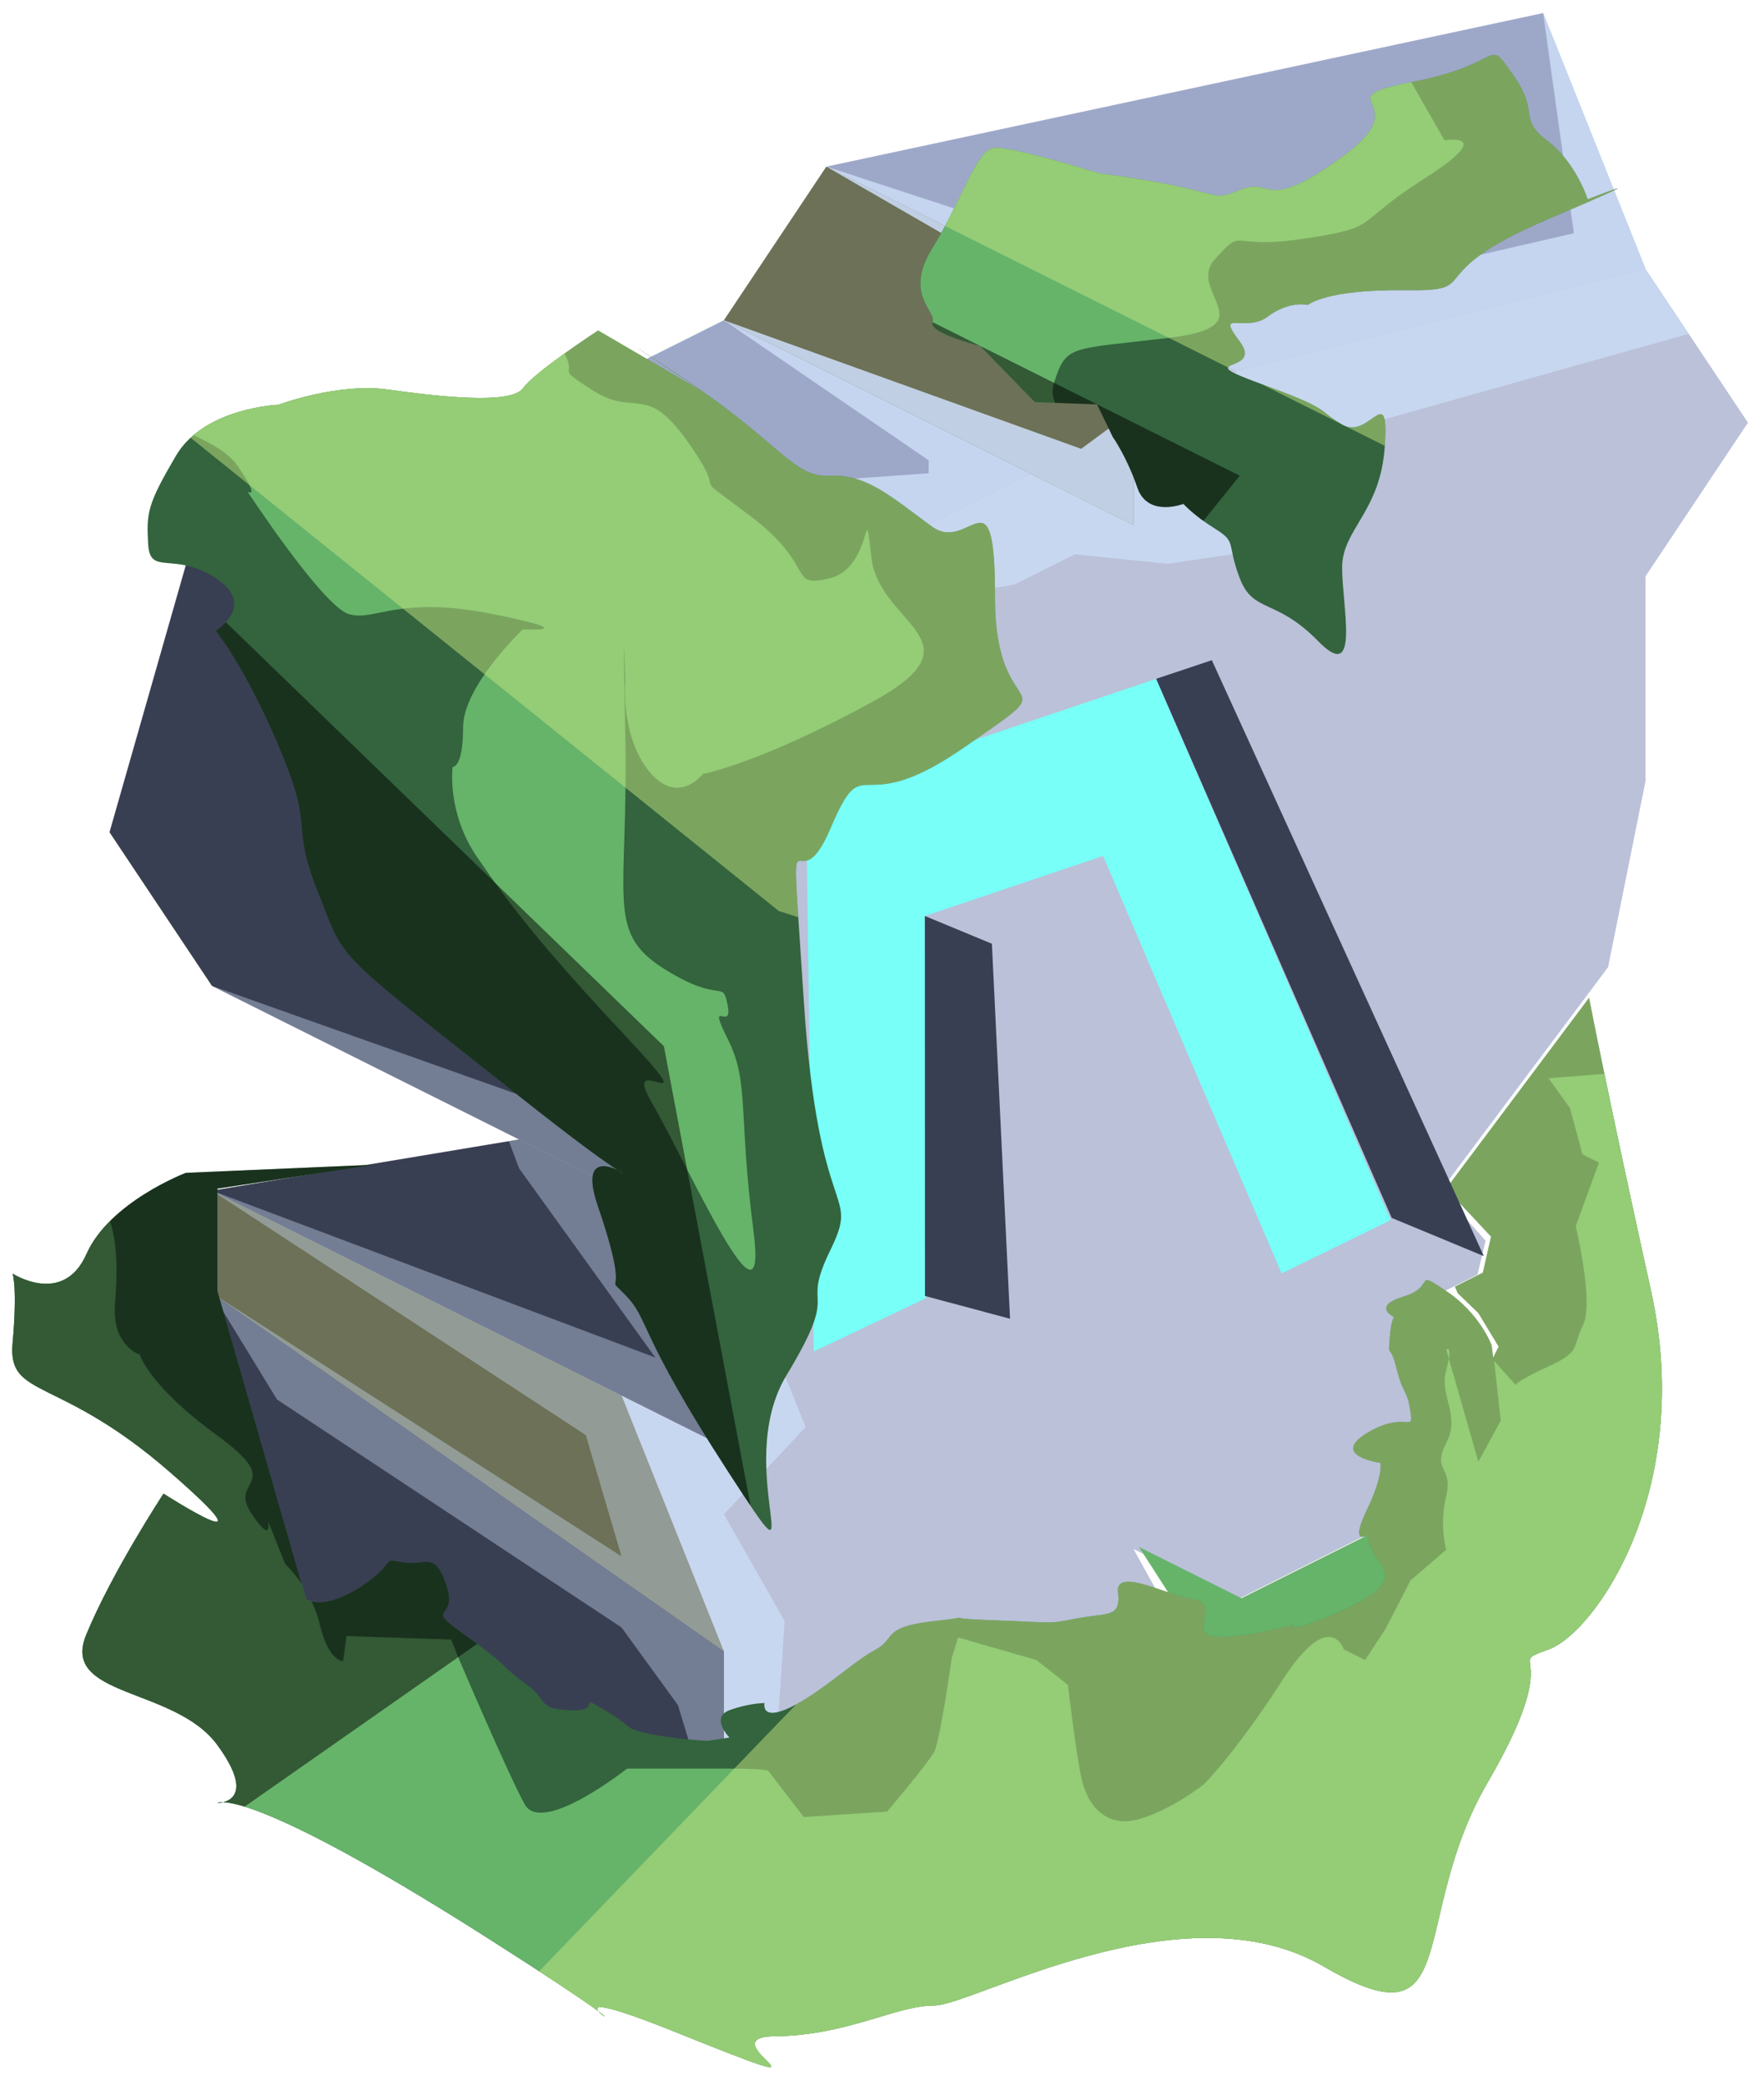 <?xml version="1.0" encoding="UTF-8" standalone="no"?><!DOCTYPE svg PUBLIC "-//W3C//DTD SVG 1.1//EN" "http://www.w3.org/Graphics/SVG/1.1/DTD/svg11.dtd"><svg width="100%" height="100%" viewBox="0 0 88 104" version="1.1" xmlns="http://www.w3.org/2000/svg" xmlns:xlink="http://www.w3.org/1999/xlink" xml:space="preserve" xmlns:serif="http://www.serif.com/" style="fill-rule:evenodd;clip-rule:evenodd;stroke-linejoin:round;stroke-miterlimit:1.414;"><g id="N_Runestone_mossy_3"><g id="F_Runestone_grass_runes_3"><g id="F_Runestone_runes_3"><g><g><path d="M76.981,0.651l5.109,12.771l-20.434,5.108l-20.434,-10.217l35.759,-7.662Z" style="fill:#9da8c9;"/><clipPath id="_clip1"><path d="M76.981,0.651l5.109,12.771l-20.434,5.108l-20.434,-10.217l35.759,-7.662Z"/></clipPath><g clip-path="url(#_clip1)"><path d="M76.981,0.651l1.535,10.984l-15.906,3.669l-21.388,-6.991l17.839,10.297l-5.126,3.781l-17.822,-6.415l10.217,6.989l0,0.645l-10.217,0.726l-5.108,-0.697l-4.202,9.81l-16.232,-9.81l-0.845,3.678l13.597,10.38l4.045,17.445l-16.797,-5.96l14.66,7.33l0.665,1.775l6.794,9.436l-22.119,-8.324l18.652,12.194l1.782,6.049l-20.434,-13.135l3.249,5.312l17.185,11.371l2.814,3.871l2.294,7.543l2.626,-5.607l0.405,-6.125l-3.031,-5.327l4.077,-4.355l-4.838,-12.016l-2.212,-21.277l4.448,-5.858l3.634,2.781l0.662,-4.275l8.708,-1.374l3.032,-1.516l4.631,0.471l6.606,-0.981l1.903,-2.809l-2.172,-2.165l19.872,-5.577l-2.374,-3.172l-5.109,-12.771Z" style="fill:#cadaf3;fill-opacity:0.9;"/></g><path d="M36.113,15.976l-10.217,5.109l-15.325,2.554l17.852,14.035l6.39,1.254l11.517,-12.735l5.109,-2.554l-15.326,-7.663Z" style="fill:#9da8c9;"/><clipPath id="_clip2"><path d="M36.113,15.976l-10.217,5.109l-15.325,2.554l17.852,14.035l6.39,1.254l11.517,-12.735l5.109,-2.554l-15.326,-7.663Z"/></clipPath><g clip-path="url(#_clip2)"><path d="M76.981,0.651l1.535,10.984l-15.906,3.669l-21.388,-6.991l17.839,10.297l-5.126,3.781l-17.822,-6.415l10.217,6.989l0,0.645l-10.217,0.726l-5.108,-0.697l-4.202,9.81l-16.232,-9.81l-0.845,3.678l13.597,10.38l4.045,17.445l-16.797,-5.96l14.66,7.33l0.665,1.775l6.794,9.436l-22.119,-8.324l18.652,12.194l1.782,6.049l-20.434,-13.135l3.249,5.312l17.185,11.371l2.814,3.871l2.294,7.543l2.626,-5.607l0.405,-6.125l-3.031,-5.327l4.077,-4.355l-4.838,-12.016l-2.212,-21.277l4.448,-5.858l3.634,2.781l0.662,-4.275l8.708,-1.374l3.032,-1.516l4.631,0.471l6.606,-0.981l1.903,-2.809l-2.172,-2.165l19.872,-5.577l-2.374,-3.172l-5.109,-12.771Z" style="fill:#cadaf3;fill-opacity:0.9;"/></g><path d="M82.09,13.422l-20.434,5.108l-10.217,5.109l-5.109,2.554l-15.325,-2.554l-2.584,14.034l2.584,21.726l5.108,12.771l-5.108,-2.554l5.108,12.771l0,10.217l5.925,-6.072l9.401,-1.591l7.325,-3.662l-2.217,-4l5.109,2.554l13.112,-6.556l-2.895,-8.77l1.834,-0.917l0.404,-1.696l-2.238,-2.495l8.349,-11.151l1.868,-9.283l0,-10.217l5.109,-7.663l-5.109,-7.663Z" style="fill:#bac1d8;"/><clipPath id="_clip3"><path d="M82.09,13.422l-20.434,5.108l-10.217,5.109l-5.109,2.554l-15.325,-2.554l-2.584,14.034l2.584,21.726l5.108,12.771l-5.108,-2.554l5.108,12.771l0,10.217l5.925,-6.072l9.401,-1.591l7.325,-3.662l-2.217,-4l5.109,2.554l13.112,-6.556l-2.895,-8.77l1.834,-0.917l0.404,-1.696l-2.238,-2.495l8.349,-11.151l1.868,-9.283l0,-10.217l5.109,-7.663l-5.109,-7.663Z"/></clipPath><g clip-path="url(#_clip3)"><path d="M76.981,0.651l1.535,10.984l-15.906,3.669l-21.388,-6.991l17.839,10.297l-5.126,3.781l-17.822,-6.415l10.217,6.989l0,0.645l-10.217,0.726l-5.108,-0.697l-4.202,9.81l-16.232,-9.81l-0.845,3.678l13.597,10.38l4.045,17.445l-16.797,-5.96l14.66,7.33l0.665,1.775l6.794,9.436l-22.119,-8.324l18.652,12.194l1.782,6.049l-20.434,-13.135l3.249,5.312l17.185,11.371l2.814,3.871l2.294,7.543l2.626,-5.607l0.405,-6.125l-3.031,-5.327l4.077,-4.355l-4.838,-12.016l-2.212,-21.277l4.448,-5.858l3.634,2.781l0.662,-4.275l8.708,-1.374l3.032,-1.516l4.631,0.471l6.606,-0.981l1.903,-2.809l-2.172,-2.165l19.872,-5.577l-2.374,-3.172l-5.109,-12.771Z" style="fill:#cadaf3;fill-opacity:0.9;"/></g><path d="M25.896,21.085l5.109,2.554l-2.442,14.105l-17.992,-14.105l15.325,-2.554Z" style="fill:#6c7157;"/><clipPath id="_clip4"><path d="M25.896,21.085l5.109,2.554l-2.442,14.105l-17.992,-14.105l15.325,-2.554Z"/></clipPath><g clip-path="url(#_clip4)"><path d="M76.981,0.651l1.535,10.984l-15.906,3.669l-21.388,-6.991l17.839,10.297l-5.126,3.781l-17.822,-6.415l10.217,6.989l0,0.645l-10.217,0.726l-5.108,-0.697l-4.202,9.81l-16.232,-9.81l-0.845,3.678l13.597,10.38l4.045,17.445l-16.797,-5.96l14.66,7.33l0.665,1.775l6.794,9.436l-22.119,-8.324l18.652,12.194l1.782,6.049l-20.434,-13.135l3.249,5.312l17.185,11.371l2.814,3.871l2.294,7.543l2.626,-5.607l0.405,-6.125l-3.031,-5.327l4.077,-4.355l-4.838,-12.016l-2.212,-21.277l4.448,-5.858l3.634,2.781l0.662,-4.275l8.708,-1.374l3.032,-1.516l4.631,0.471l6.606,-0.981l1.903,-2.809l-2.172,-2.165l19.872,-5.577l-2.374,-3.172l-5.109,-12.771Z" style="fill:#cadaf3;fill-opacity:0.9;"/></g><path d="M10.571,23.639l17.852,14.035l2.582,21.725l-20.434,-10.217l-5.109,-7.663l5.109,-17.88Z" style="fill:#393f53;"/><clipPath id="_clip5"><path d="M10.571,23.639l17.852,14.035l2.582,21.725l-20.434,-10.217l-5.109,-7.663l5.109,-17.88Z"/></clipPath><g clip-path="url(#_clip5)"><path d="M76.981,0.651l1.535,10.984l-15.906,3.669l-21.388,-6.991l17.839,10.297l-5.126,3.781l-17.822,-6.415l10.217,6.989l0,0.645l-10.217,0.726l-5.108,-0.697l-4.202,9.81l-16.232,-9.81l-0.845,3.678l13.597,10.38l4.045,17.445l-16.797,-5.96l14.66,7.33l0.665,1.775l6.794,9.436l-22.119,-8.324l18.652,12.194l1.782,6.049l-20.434,-13.135l3.249,5.312l17.185,11.371l2.814,3.871l2.294,7.543l2.626,-5.607l0.405,-6.125l-3.031,-5.327l4.077,-4.355l-4.838,-12.016l-2.212,-21.277l4.448,-5.858l3.634,2.781l0.662,-4.275l8.708,-1.374l3.032,-1.516l4.631,0.471l6.606,-0.981l1.903,-2.809l-2.172,-2.165l19.872,-5.577l-2.374,-3.172l-5.109,-12.771Z" style="fill:#cadaf3;fill-opacity:0.4;"/></g><path d="M36.113,92.604l-20.434,-10.217l-5.108,-17.88l0,-5.108l20.434,10.217l5.108,12.771l0,10.217Z" style="fill:#6c7157;"/><clipPath id="_clip6"><path d="M36.113,92.604l-20.434,-10.217l-5.108,-17.88l0,-5.108l20.434,10.217l5.108,12.771l0,10.217Z"/></clipPath><g clip-path="url(#_clip6)"><path d="M76.981,0.651l1.535,10.984l-15.906,3.669l-21.388,-6.991l17.839,10.297l-5.126,3.781l-17.822,-6.415l10.217,6.989l0,0.645l-10.217,0.726l-5.108,-0.697l-4.202,9.81l-16.232,-9.81l-0.845,3.678l13.597,10.38l4.045,17.445l-16.797,-5.96l14.66,7.33l0.665,1.775l6.794,9.436l-22.119,-8.324l18.652,12.194l1.782,6.049l-20.434,-13.135l3.249,5.312l17.185,11.371l2.814,3.871l2.294,7.543l2.626,-5.607l0.405,-6.125l-3.031,-5.327l4.077,-4.355l-4.838,-12.016l-2.212,-21.277l4.448,-5.858l3.634,2.781l0.662,-4.275l8.708,-1.374l3.032,-1.516l4.631,0.471l6.606,-0.981l1.903,-2.809l-2.172,-2.165l19.872,-5.577l-2.374,-3.172l-5.109,-12.771Z" style="fill:#cadaf3;fill-opacity:0.4;"/></g><path d="M10.571,49.182l15.325,7.662l-15.325,2.555l25.542,12.771l-5.108,-12.771l-20.434,-10.217Z" style="fill:#393f53;"/><clipPath id="_clip7"><path d="M10.571,49.182l15.325,7.662l-15.325,2.555l25.542,12.771l-5.108,-12.771l-20.434,-10.217Z"/></clipPath><g clip-path="url(#_clip7)"><path d="M76.981,0.651l1.535,10.984l-15.906,3.669l-21.388,-6.991l17.839,10.297l-5.126,3.781l-17.822,-6.415l10.217,6.989l0,0.645l-10.217,0.726l-5.108,-0.697l-4.202,9.81l-16.232,-9.81l-0.845,3.678l13.597,10.38l4.045,17.445l-16.797,-5.96l14.66,7.33l0.665,1.775l6.794,9.436l-22.119,-8.324l18.652,12.194l1.782,6.049l-20.434,-13.135l3.249,5.312l17.185,11.371l2.814,3.871l2.294,7.543l2.626,-5.607l0.405,-6.125l-3.031,-5.327l4.077,-4.355l-4.838,-12.016l-2.212,-21.277l4.448,-5.858l3.634,2.781l0.662,-4.275l8.708,-1.374l3.032,-1.516l4.631,0.471l6.606,-0.981l1.903,-2.809l-2.172,-2.165l19.872,-5.577l-2.374,-3.172l-5.109,-12.771Z" style="fill:#cadaf3;fill-opacity:0.4;"/></g><path d="M10.571,64.507l25.542,17.88l0,10.217l-20.434,-10.217l-5.108,-17.88Z" style="fill:#393f53;"/><clipPath id="_clip8"><path d="M10.571,64.507l25.542,17.88l0,10.217l-20.434,-10.217l-5.108,-17.88Z"/></clipPath><g clip-path="url(#_clip8)"><path d="M76.981,0.651l1.535,10.984l-15.906,3.669l-21.388,-6.991l17.839,10.297l-5.126,3.781l-17.822,-6.415l10.217,6.989l0,0.645l-10.217,0.726l-5.108,-0.697l-4.202,9.81l-16.232,-9.81l-0.845,3.678l13.597,10.38l4.045,17.445l-16.797,-5.96l14.66,7.33l0.665,1.775l6.794,9.436l-22.119,-8.324l18.652,12.194l1.782,6.049l-20.434,-13.135l3.249,5.312l17.185,11.371l2.814,3.871l2.294,7.543l2.626,-5.607l0.405,-6.125l-3.031,-5.327l4.077,-4.355l-4.838,-12.016l-2.212,-21.277l4.448,-5.858l3.634,2.781l0.662,-4.275l8.708,-1.374l3.032,-1.516l4.631,0.471l6.606,-0.981l1.903,-2.809l-2.172,-2.165l19.872,-5.577l-2.374,-3.172l-5.109,-12.771Z" style="fill:#cadaf3;fill-opacity:0.4;"/></g><path d="M41.222,8.313l-5.109,7.663l20.434,10.217l0,-2.296l5.974,0.175l-3.32,-1.661l2.455,-3.881l-20.434,-10.217Z" style="fill:#6c7157;"/><clipPath id="_clip9"><path d="M41.222,8.313l-5.109,7.663l20.434,10.217l0,-2.296l5.974,0.175l-3.32,-1.661l2.455,-3.881l-20.434,-10.217Z"/></clipPath><g clip-path="url(#_clip9)"><path d="M76.981,0.651l1.535,10.984l-15.906,3.669l-21.388,-6.991l17.839,10.297l-5.126,3.781l-17.822,-6.415l10.217,6.989l0,0.645l-10.217,0.726l-5.108,-0.697l-4.202,9.81l-16.232,-9.81l-0.845,3.678l13.597,10.38l4.045,17.445l-16.797,-5.96l14.66,7.33l0.665,1.775l6.794,9.436l-22.119,-8.324l18.652,12.194l1.782,6.049l-20.434,-13.135l3.249,5.312l17.185,11.371l2.814,3.871l2.294,7.543l2.626,-5.607l0.405,-6.125l-3.031,-5.327l4.077,-4.355l-4.838,-12.016l-2.212,-21.277l4.448,-5.858l3.634,2.781l0.662,-4.275l8.708,-1.374l3.032,-1.516l4.631,0.471l6.606,-0.981l1.903,-2.809l-2.172,-2.165l19.872,-5.577l-2.374,-3.172l-5.109,-12.771Z" style="fill:#cadaf3;fill-opacity:0.9;"/></g></g></g></g><path d="M69.888,75.753l-7.958,3.979l-5.108,-2.555l11.264,17.534l4.625,-13.884l-2.823,-5.074Z" style="fill:#66b36a;"/><path d="M79.273,49.781c0,0 0.909,4.742 3.092,14.625c2.182,9.884 -2.767,17.028 -5.109,17.88c-2.342,0.852 0.97,-0.254 -3.038,6.628c-4.008,6.881 -1.135,13.299 -8.172,9.194c-7.037,-4.105 -17.509,1.943 -19.441,1.943c-1.932,0 -4.321,1.496 -7.943,1.532c-3.622,0.036 4.459,3.587 -4.958,-0.205c-9.417,-3.791 2.786,3.052 -9.363,-4.682c-12.15,-7.734 -13.496,-6.747 -13.496,-6.747c0,0 2.127,0.021 0,-2.891c-2.127,-2.912 -7.835,-2.36 -6.549,-5.492c1.286,-3.132 3.862,-7.052 3.862,-7.052c0,0 5.893,3.783 0.315,-1.077c-5.579,-4.86 -8.095,-3.628 -7.845,-6.428c0.25,-2.8 0,-3.472 0,-3.472c0,0 2.525,1.639 3.684,-0.973c1.158,-2.611 4.959,-4.053 4.959,-4.053l9.405,-0.407l-7.831,1.194l0,5.108l4.428,15.394c0,0 0.86,0.573 2.724,-0.645c1.864,-1.219 0.932,-1.434 2.079,-1.219c1.147,0.215 1.616,-0.639 2.206,1.186c0.59,1.825 -1.274,0.893 0.948,2.47c2.222,1.577 1.652,1.434 2.941,2.366c1.288,0.931 0.572,1.29 2.292,1.362c1.72,0.071 0.184,-0.923 1.776,0.04c1.593,0.963 0.805,0.82 2.023,1.106c1.219,0.287 3.035,0.383 3.035,0.383l1.091,-0.167c0,0 -0.964,-1.004 0,-1.362c0.964,-0.359 1.752,-0.359 1.752,-0.359c0,0 -0.215,0.932 1.291,0.215c1.505,-0.717 3.154,-2.294 4.229,-2.867c1.075,-0.574 0.298,-1.147 2.945,-1.434c2.646,-0.287 -0.337,-0.161 2.911,-0.045c3.248,0.117 2.667,0.203 4.212,-0.091c1.545,-0.294 2.19,-0.007 2.047,-1.298c-0.144,-1.29 2.437,0.144 3.799,0.359c1.362,0.215 -0.43,1.864 1.218,1.864c1.649,0 3.754,-0.625 3.754,-0.625c0,0 -0.528,0.481 1.336,-0.236c1.864,-0.716 2.366,-1.147 2.366,-1.147c0,0 1.313,-0.691 0.692,-1.528c-0.621,-0.837 -0.722,-1.54 -0.722,-1.54c0,0 -0.902,0.56 -0.042,-1.233c0.86,-1.792 0.686,-2.375 0.686,-2.375c0,0 -2.552,-0.352 -0.651,-1.497c1.9,-1.145 2.329,0.07 2.15,-1.075c-0.178,-1.146 -0.34,-0.751 -0.689,-2.131c-0.349,-1.38 -0.421,-0.448 -0.349,-1.452c0.072,-1.004 0.228,-1.121 0.228,-1.121c0,0 -1.16,-0.528 0.489,-1.029c1.648,-0.502 0.416,-1.398 2.107,-0.269c1.692,1.129 2.265,2.706 2.265,2.706l0.746,6.006l-0.669,-5.388l0.276,-0.549l-1.015,-1.679l-1.027,-0.989l-0.138,-0.326l1.391,-0.695l0.408,-1.802l-2.237,-2.392l7.126,-9.517Z" style="fill:#33643d;"/><clipPath id="_clip10"><path d="M79.273,49.781c0,0 0.909,4.742 3.092,14.625c2.182,9.884 -2.767,17.028 -5.109,17.88c-2.342,0.852 0.97,-0.254 -3.038,6.628c-4.008,6.881 -1.135,13.299 -8.172,9.194c-7.037,-4.105 -17.509,1.943 -19.441,1.943c-1.932,0 -4.321,1.496 -7.943,1.532c-3.622,0.036 4.459,3.587 -4.958,-0.205c-9.417,-3.791 2.786,3.052 -9.363,-4.682c-12.15,-7.734 -13.496,-6.747 -13.496,-6.747c0,0 2.127,0.021 0,-2.891c-2.127,-2.912 -7.835,-2.36 -6.549,-5.492c1.286,-3.132 3.862,-7.052 3.862,-7.052c0,0 5.893,3.783 0.315,-1.077c-5.579,-4.86 -8.095,-3.628 -7.845,-6.428c0.25,-2.8 0,-3.472 0,-3.472c0,0 2.525,1.639 3.684,-0.973c1.158,-2.611 4.959,-4.053 4.959,-4.053l9.405,-0.407l-7.831,1.194l0,5.108l4.428,15.394c0,0 0.86,0.573 2.724,-0.645c1.864,-1.219 0.932,-1.434 2.079,-1.219c1.147,0.215 1.616,-0.639 2.206,1.186c0.59,1.825 -1.274,0.893 0.948,2.47c2.222,1.577 1.652,1.434 2.941,2.366c1.288,0.931 0.572,1.29 2.292,1.362c1.72,0.071 0.184,-0.923 1.776,0.04c1.593,0.963 0.805,0.82 2.023,1.106c1.219,0.287 3.035,0.383 3.035,0.383l1.091,-0.167c0,0 -0.964,-1.004 0,-1.362c0.964,-0.359 1.752,-0.359 1.752,-0.359c0,0 -0.215,0.932 1.291,0.215c1.505,-0.717 3.154,-2.294 4.229,-2.867c1.075,-0.574 0.298,-1.147 2.945,-1.434c2.646,-0.287 -0.337,-0.161 2.911,-0.045c3.248,0.117 2.667,0.203 4.212,-0.091c1.545,-0.294 2.19,-0.007 2.047,-1.298c-0.144,-1.29 2.437,0.144 3.799,0.359c1.362,0.215 -0.43,1.864 1.218,1.864c1.649,0 3.754,-0.625 3.754,-0.625c0,0 -0.528,0.481 1.336,-0.236c1.864,-0.716 2.366,-1.147 2.366,-1.147c0,0 1.313,-0.691 0.692,-1.528c-0.621,-0.837 -0.722,-1.54 -0.722,-1.54c0,0 -0.902,0.56 -0.042,-1.233c0.86,-1.792 0.686,-2.375 0.686,-2.375c0,0 -2.552,-0.352 -0.651,-1.497c1.9,-1.145 2.329,0.07 2.15,-1.075c-0.178,-1.146 -0.34,-0.751 -0.689,-2.131c-0.349,-1.38 -0.421,-0.448 -0.349,-1.452c0.072,-1.004 0.228,-1.121 0.228,-1.121c0,0 -1.16,-0.528 0.489,-1.029c1.648,-0.502 0.416,-1.398 2.107,-0.269c1.692,1.129 2.265,2.706 2.265,2.706l0.746,6.006l-0.669,-5.388l0.276,-0.549l-1.015,-1.679l-1.027,-0.989l-0.138,-0.326l1.391,-0.695l0.408,-1.802l-2.237,-2.392l7.126,-9.517Z"/></clipPath><g clip-path="url(#_clip10)"><path d="M88.152,41.692l-32.145,84.186l-40.868,-15.326l66.411,-68.965l6.602,0.105c0,0 -5.476,70.328 -23.955,62.738" style="fill:#c4e783;fill-opacity:0.5;"/><path d="M72.147,77.312l-1.777,1.531l-1.237,2.396l-1.03,1.579l-1.064,-0.532c0,0 -0.694,-2.141 -3.059,1.529c-2.365,3.671 -3.921,5.198 -3.921,5.198c0,0 -1.59,1.273 -3.237,1.74c-1.647,0.466 -2.555,-0.696 -2.848,-1.935c-0.292,-1.239 -0.699,-4.759 -0.699,-4.759l-1.562,-1.24l-3.916,-1.129l-0.32,1.032c0,0 -0.575,4.114 -0.872,4.672c-0.297,0.559 -2.351,2.985 -2.351,2.985l-4.158,0.27l-1.747,-2.274c0,0 0.159,-0.142 -1.961,-0.142c-2.121,0 -5.109,0 -5.109,0c0,0 -4.244,3.36 -5.108,1.773c-0.864,-1.587 -3.291,-7.28 -3.291,-7.28l-0.373,-0.934l-5.22,-0.173l-0.171,1.248c0,0 -0.715,0.045 -1.162,-1.822c-0.448,-1.866 -1.719,-3.008 -1.719,-3.008l-0.863,-2.15c0,0 0.255,1.262 -0.859,-0.43c-1.114,-1.692 1.792,-1.319 -1.668,-3.839c-3.459,-2.52 -3.867,-4.037 -3.867,-4.037c0,0 -1.397,-0.443 -1.241,-2.496c0.155,-2.054 0.249,-4.667 -1.525,-6.161c-1.773,-1.493 -0.373,-6.44 -4.573,-1.96c-4.201,4.48 -6.802,21.817 -7.881,28.549c-1.08,6.733 -23.462,20.095 8.87,19.761c32.332,-0.334 80.775,-1.641 80.775,-1.641l11.179,-42.189l-6.601,-10.555l-2.583,2.783l-2.41,-0.171l-3.732,0.29l1.067,1.493l0.622,2.304l0.821,0.41l-1.157,3.177c0,0 0.918,3.798 0.363,4.927c-0.556,1.129 -0.076,1.316 -1.716,2.063c-1.64,0.746 -1.64,0.933 -1.64,0.933l-1.075,-1.199l0.327,2.976l-1.119,2.05l-1.602,-5.6c0,0 0.359,-0.28 0,1.026c-0.358,1.307 0.732,2.241 0,3.641c-0.731,1.4 0.359,1.156 0,2.631c-0.358,1.476 0,2.689 0,2.689Z" style="fill:#66b36a;"/><clipPath id="_clip11"><path d="M72.147,77.312l-1.777,1.531l-1.237,2.396l-1.03,1.579l-1.064,-0.532c0,0 -0.694,-2.141 -3.059,1.529c-2.365,3.671 -3.921,5.198 -3.921,5.198c0,0 -1.59,1.273 -3.237,1.74c-1.647,0.466 -2.555,-0.696 -2.848,-1.935c-0.292,-1.239 -0.699,-4.759 -0.699,-4.759l-1.562,-1.24l-3.916,-1.129l-0.32,1.032c0,0 -0.575,4.114 -0.872,4.672c-0.297,0.559 -2.351,2.985 -2.351,2.985l-4.158,0.27l-1.747,-2.274c0,0 0.159,-0.142 -1.961,-0.142c-2.121,0 -5.109,0 -5.109,0c0,0 -4.244,3.36 -5.108,1.773c-0.864,-1.587 -3.291,-7.28 -3.291,-7.28l-0.373,-0.934l-5.22,-0.173l-0.171,1.248c0,0 -0.715,0.045 -1.162,-1.822c-0.448,-1.866 -1.719,-3.008 -1.719,-3.008l-0.863,-2.15c0,0 0.255,1.262 -0.859,-0.43c-1.114,-1.692 1.792,-1.319 -1.668,-3.839c-3.459,-2.52 -3.867,-4.037 -3.867,-4.037c0,0 -1.397,-0.443 -1.241,-2.496c0.155,-2.054 0.249,-4.667 -1.525,-6.161c-1.773,-1.493 -0.373,-6.44 -4.573,-1.96c-4.201,4.48 -6.802,21.817 -7.881,28.549c-1.08,6.733 -23.462,20.095 8.87,19.761c32.332,-0.334 80.775,-1.641 80.775,-1.641l11.179,-42.189l-6.601,-10.555l-2.583,2.783l-2.41,-0.171l-3.732,0.29l1.067,1.493l0.622,2.304l0.821,0.41l-1.157,3.177c0,0 0.918,3.798 0.363,4.927c-0.556,1.129 -0.076,1.316 -1.716,2.063c-1.64,0.746 -1.64,0.933 -1.64,0.933l-1.075,-1.199l0.327,2.976l-1.119,2.05l-1.602,-5.6c0,0 0.359,-0.28 0,1.026c-0.358,1.307 0.732,2.241 0,3.641c-0.731,1.4 0.359,1.156 0,2.631c-0.358,1.476 0,2.689 0,2.689Z"/></clipPath><g clip-path="url(#_clip11)"><path d="M88.152,41.692l-32.145,84.186l-40.868,-15.326l66.411,-68.965l6.602,0.105c0,0 -5.476,70.328 -23.955,62.738" style="fill:#c4e783;fill-opacity:0.5;"/></g><path d="M30.465,77.347l-25.543,17.88l-8.953,-35.128l24.279,-13.403l10.217,30.651Z" style="fill-opacity:0.5;"/></g></g><g><path d="M57.672,33.867l11.758,26.893l4.593,1.906l-13.569,-29.73l-2.782,0.931Z" style="fill:#393f53;"/><path d="M58.016,44.4l-8.371,2.553l-3.506,-1.256l11.643,-3.924l0.234,2.627Z" style="fill:none;"/><path d="M63.932,63.531l4.739,1.763l5.349,-2.599l-4.644,-1.827l-5.444,2.663Z" style="fill:none;"/><path d="M40.592,67.425l-0.384,-27.673l17.464,-5.885l11.704,27.001l-5.444,2.663l-8.902,-20.83l-8.891,2.996l0.059,19.065l-5.606,2.663Z" style="fill:#78fff8;"/><path d="M45.018,68.798l-4.426,-1.373l5.66,-2.825l4.156,1.222l-5.39,2.976Z" style="fill:none;"/><path d="M46.139,45.697l3.343,1.384l0.906,18.709l-4.244,-1.136l-0.005,-18.957" style="fill:#393f53;"/></g><path d="M54.851,8.653c6.459,0.825 5.33,1.512 6.994,0.825c1.664,-0.687 1.132,1.237 5.109,-1.649c3.977,-2.887 -1.146,-2.826 3.546,-3.75c4.692,-0.923 3.592,-2.298 4.967,-0.374c1.374,1.924 0.247,2.199 1.704,3.299c1.457,1.099 2.034,2.94 2.034,2.94c0,0 4.481,-1.761 -2.034,1.017c-6.515,2.777 -3.025,3.573 -7.037,3.519c-4.013,-0.054 -4.889,0.735 -4.889,0.735c0,0 -0.911,-0.24 -2.01,0.585c-1.1,0.825 -2.641,-0.412 -1.39,1.237c1.252,1.649 -2.634,0.764 1.027,2.1c3.661,1.336 2.716,1.234 4.082,2.041c1.366,0.807 2.345,-2.25 2.13,1.065c-0.214,3.315 -2.122,4.14 -2.13,6.064c-0.009,1.924 0.926,5.855 -1.191,3.683c-2.116,-2.171 -3.245,-1.379 -3.918,-3.149c-0.672,-1.771 -0.122,-1.771 -1.222,-2.458c-1.099,-0.687 -1.585,-1.247 -1.585,-1.247c0,0 -1.789,0.697 -2.301,-0.815c-0.512,-1.512 -1.227,-2.53 -1.227,-2.53l-0.784,-1.618l-3.098,-0.112l-2.729,-2.802c0,0 -2.601,-0.645 -2.379,-1.19c0.222,-0.544 -1.459,-1.368 0,-3.705c1.459,-2.336 2.181,-4.881 3.057,-4.983c0.876,-0.102 5.274,1.272 5.274,1.272" style="fill:#33643d;"/><clipPath id="_clip12"><path d="M54.851,8.653c6.459,0.825 5.33,1.512 6.994,0.825c1.664,-0.687 1.132,1.237 5.109,-1.649c3.977,-2.887 -1.146,-2.826 3.546,-3.75c4.692,-0.923 3.592,-2.298 4.967,-0.374c1.374,1.924 0.247,2.199 1.704,3.299c1.457,1.099 2.034,2.94 2.034,2.94c0,0 4.481,-1.761 -2.034,1.017c-6.515,2.777 -3.025,3.573 -7.037,3.519c-4.013,-0.054 -4.889,0.735 -4.889,0.735c0,0 -0.911,-0.24 -2.01,0.585c-1.1,0.825 -2.641,-0.412 -1.39,1.237c1.252,1.649 -2.634,0.764 1.027,2.1c3.661,1.336 2.716,1.234 4.082,2.041c1.366,0.807 2.345,-2.25 2.13,1.065c-0.214,3.315 -2.122,4.14 -2.13,6.064c-0.009,1.924 0.926,5.855 -1.191,3.683c-2.116,-2.171 -3.245,-1.379 -3.918,-3.149c-0.672,-1.771 -0.122,-1.771 -1.222,-2.458c-1.099,-0.687 -1.585,-1.247 -1.585,-1.247c0,0 -1.789,0.697 -2.301,-0.815c-0.512,-1.512 -1.227,-2.53 -1.227,-2.53l-0.784,-1.618l-3.098,-0.112l-2.729,-2.802c0,0 -2.601,-0.645 -2.379,-1.19c0.222,-0.544 -1.459,-1.368 0,-3.705c1.459,-2.336 2.181,-4.881 3.057,-4.983c0.876,-0.102 5.274,1.272 5.274,1.272"/></clipPath><g clip-path="url(#_clip12)"><path d="M38.767,4.62l2.644,3.787l30.652,15.325l19.008,-10.93c0,0 -13.028,-15.353 -13.9,-15.353c-0.872,0 -38.404,7.171 -38.404,7.171Z" style="fill:#c4e783;fill-opacity:0.5;"/><path d="M66.954,-1.93l5.109,8.934c0,0 2.697,-0.452 -1.004,1.904c-3.701,2.357 -2.099,2.4 -5.993,2.997c-3.893,0.596 -2.923,-0.656 -4.439,1.001c-1.516,1.657 2.652,3.355 -2.318,3.949c-4.97,0.594 -5.109,0.323 -5.727,2.245c-0.617,1.923 3.108,2.335 -0.954,3.435c-4.062,1.099 -3.787,3.848 -6.398,0.962c-2.611,-2.887 -1.962,-1.863 -4.967,-4.299c-3.005,-2.436 -5.279,-5.748 -7.165,-6.635c-1.887,-0.886 -4.636,-2.398 -5.185,0.626c-0.55,3.023 -1.881,1.425 -0.254,3.667c1.628,2.243 -0.353,1.167 1.874,2.598c2.228,1.431 2.657,-0.459 4.848,2.685c2.19,3.144 -0.386,1.016 3.033,3.592c3.418,2.576 1.828,3.643 3.997,3.11c2.17,-0.534 1.674,-4.412 2.059,-1.03c0.386,3.382 5.642,4.14 0.059,7.197c-5.583,3.057 -8.47,3.607 -8.47,3.607c0,0 -1.246,1.63 -2.685,-0.147c-1.438,-1.777 -1.18,-4.519 -1.18,-4.519c0,0 -0.154,-5.092 0,2.879c0.155,7.972 -1,9.648 1.914,11.49c2.913,1.842 2.926,0.468 3.195,1.842c0.268,1.374 -1.093,-0.51 0,1.669c1.093,2.179 0.516,3.637 1.286,9.574c0.769,5.937 -3.304,-3.373 -5.047,-6.346c-1.743,-2.973 3.034,1.288 -1.348,-3.385c-4.381,-4.673 -5.875,-6.7 -7.396,-8.916c-1.521,-2.217 -1.219,-4.499 -1.219,-4.499c0,0 0.523,0.083 0.523,-1.978c0,-2.062 2.984,-4.884 2.984,-4.884c0,0 3.216,0.18 -1.533,-0.767c-4.749,-0.947 -5.86,0.406 -7.16,0.005c-1.3,-0.402 -5.045,-6.107 -5.045,-6.107c0,0 0.701,0.442 -0.526,-1.325c-1.227,-1.766 -6.028,-2.316 -6.17,-4.515c-0.142,-2.199 6.168,-8.498 8.373,-8.647c2.205,-0.149 12.754,-4.684 17.169,-5.372c4.415,-0.687 35.76,-6.597 35.76,-6.597Z" style="fill:#66b36a;"/><clipPath id="_clip13"><path d="M66.954,-1.93l5.109,8.934c0,0 2.697,-0.452 -1.004,1.904c-3.701,2.357 -2.099,2.4 -5.993,2.997c-3.893,0.596 -2.923,-0.656 -4.439,1.001c-1.516,1.657 2.652,3.355 -2.318,3.949c-4.97,0.594 -5.109,0.323 -5.727,2.245c-0.617,1.923 3.108,2.335 -0.954,3.435c-4.062,1.099 -3.787,3.848 -6.398,0.962c-2.611,-2.887 -1.962,-1.863 -4.967,-4.299c-3.005,-2.436 -5.279,-5.748 -7.165,-6.635c-1.887,-0.886 -4.636,-2.398 -5.185,0.626c-0.55,3.023 -1.881,1.425 -0.254,3.667c1.628,2.243 -0.353,1.167 1.874,2.598c2.228,1.431 2.657,-0.459 4.848,2.685c2.19,3.144 -0.386,1.016 3.033,3.592c3.418,2.576 1.828,3.643 3.997,3.11c2.17,-0.534 1.674,-4.412 2.059,-1.03c0.386,3.382 5.642,4.14 0.059,7.197c-5.583,3.057 -8.47,3.607 -8.47,3.607c0,0 -1.246,1.63 -2.685,-0.147c-1.438,-1.777 -1.18,-4.519 -1.18,-4.519c0,0 -0.154,-5.092 0,2.879c0.155,7.972 -1,9.648 1.914,11.49c2.913,1.842 2.926,0.468 3.195,1.842c0.268,1.374 -1.093,-0.51 0,1.669c1.093,2.179 0.516,3.637 1.286,9.574c0.769,5.937 -3.304,-3.373 -5.047,-6.346c-1.743,-2.973 3.034,1.288 -1.348,-3.385c-4.381,-4.673 -5.875,-6.7 -7.396,-8.916c-1.521,-2.217 -1.219,-4.499 -1.219,-4.499c0,0 0.523,0.083 0.523,-1.978c0,-2.062 2.984,-4.884 2.984,-4.884c0,0 3.216,0.18 -1.533,-0.767c-4.749,-0.947 -5.86,0.406 -7.16,0.005c-1.3,-0.402 -5.045,-6.107 -5.045,-6.107c0,0 0.701,0.442 -0.526,-1.325c-1.227,-1.766 -6.028,-2.316 -6.17,-4.515c-0.142,-2.199 6.168,-8.498 8.373,-8.647c2.205,-0.149 12.754,-4.684 17.169,-5.372c4.415,-0.687 35.76,-6.597 35.76,-6.597Z"/></clipPath><g clip-path="url(#_clip13)"><path d="M38.767,4.62l2.644,3.787l30.652,15.325l19.008,-10.93c0,0 -13.028,-15.353 -13.9,-15.353c-0.872,0 -38.404,7.171 -38.404,7.171Z" style="fill:#c4e783;fill-opacity:0.5;"/></g><path d="M42.829,14.224l19.016,9.508l-5.108,6.359l-13.908,-15.867Z" style="fill-opacity:0.5;"/></g><path d="M33.822,18.686c5.223,3.436 5.695,5.144 7.589,5.046c1.895,-0.098 3.238,1.221 5.109,2.554c1.871,1.334 3.126,-3.029 3.117,3.55c-0.009,6.58 3.928,3.654 -1.545,7.453c-5.473,3.8 -4.864,-0.186 -6.681,4.075c-1.816,4.261 -2.045,-2.795 -1.312,8.567c0.733,11.362 2.854,9.3 1.312,12.461c-1.541,3.161 0.616,1.595 -2.18,6.227c-2.797,4.631 1.614,11.778 -2.928,4.768c-4.542,-7.009 -3.889,-7.54 -5.109,-8.787c-1.22,-1.246 0.411,0.78 -1.366,-4.425c-1.778,-5.205 5.976,2.355 -3.742,-5.342c-9.718,-7.697 -8.792,-6.735 -10.217,-10.308c-1.426,-3.573 -0.126,-2.898 -1.875,-7.084c-1.75,-4.186 -3.234,-5.973 -3.234,-5.973c0,0 2.089,-1.269 0,-2.627c-2.089,-1.359 -3.275,-0.087 -3.369,-1.685c-0.094,-1.598 -0.024,-2.013 1.384,-4.417c1.408,-2.403 5.122,-2.547 5.122,-2.547c0,0 2.945,-1.107 5.457,-0.757c2.511,0.351 6.142,0.763 6.732,-0.062c0.59,-0.824 3.751,-2.886 3.751,-2.886l5.279,3.081c0,0 -6.516,-4.318 -1.294,-0.882Z" style="fill:#33643d;"/><clipPath id="_clip14"><path d="M33.822,18.686c5.223,3.436 5.695,5.144 7.589,5.046c1.895,-0.098 3.238,1.221 5.109,2.554c1.871,1.334 3.126,-3.029 3.117,3.55c-0.009,6.58 3.928,3.654 -1.545,7.453c-5.473,3.8 -4.864,-0.186 -6.681,4.075c-1.816,4.261 -2.045,-2.795 -1.312,8.567c0.733,11.362 2.854,9.3 1.312,12.461c-1.541,3.161 0.616,1.595 -2.18,6.227c-2.797,4.631 1.614,11.778 -2.928,4.768c-4.542,-7.009 -3.889,-7.54 -5.109,-8.787c-1.22,-1.246 0.411,0.78 -1.366,-4.425c-1.778,-5.205 5.976,2.355 -3.742,-5.342c-9.718,-7.697 -8.792,-6.735 -10.217,-10.308c-1.426,-3.573 -0.126,-2.898 -1.875,-7.084c-1.75,-4.186 -3.234,-5.973 -3.234,-5.973c0,0 2.089,-1.269 0,-2.627c-2.089,-1.359 -3.275,-0.087 -3.369,-1.685c-0.094,-1.598 -0.024,-2.013 1.384,-4.417c1.408,-2.403 5.122,-2.547 5.122,-2.547c0,0 2.945,-1.107 5.457,-0.757c2.511,0.351 6.142,0.763 6.732,-0.062c0.59,-0.824 3.751,-2.886 3.751,-2.886l5.279,3.081c0,0 -6.516,-4.318 -1.294,-0.882Z"/></clipPath><g clip-path="url(#_clip14)"><path d="M17.998,1.808l-9.055,19.576l29.907,24.063l14.35,4.614l3.537,-18.666l-38.739,-29.587" style="fill:#c4e783;fill-opacity:0.5;"/><path d="M66.954,-1.93l5.109,8.934c0,0 2.697,-0.452 -1.004,1.904c-3.701,2.357 -2.099,2.4 -5.993,2.997c-3.893,0.596 -2.923,-0.656 -4.439,1.001c-1.516,1.657 2.652,3.355 -2.318,3.949c-4.97,0.594 -5.109,0.323 -5.727,2.245c-0.617,1.923 3.108,2.335 -0.954,3.435c-4.062,1.099 -3.787,3.848 -6.398,0.962c-2.611,-2.887 -1.962,-1.863 -4.967,-4.299c-3.005,-2.436 -5.279,-5.748 -7.165,-6.635c-1.887,-0.886 -4.636,-2.398 -5.185,0.626c-0.55,3.023 -1.881,1.425 -0.254,3.667c1.628,2.243 -0.353,1.167 1.874,2.598c2.228,1.431 2.657,-0.459 4.848,2.685c2.19,3.144 -0.386,1.016 3.033,3.592c3.418,2.576 1.828,3.643 3.997,3.11c2.17,-0.534 1.674,-4.412 2.059,-1.03c0.386,3.382 5.642,4.14 0.059,7.197c-5.583,3.057 -8.47,3.607 -8.47,3.607c0,0 -1.246,1.63 -2.685,-0.147c-1.438,-1.777 -1.18,-4.519 -1.18,-4.519c0,0 -0.154,-5.092 0,2.879c0.155,7.972 -1,9.648 1.914,11.49c2.913,1.842 2.926,0.468 3.195,1.842c0.268,1.374 -1.093,-0.51 0,1.669c1.093,2.179 0.516,3.637 1.286,9.574c0.769,5.937 -3.304,-3.373 -5.047,-6.346c-1.743,-2.973 3.034,1.288 -1.348,-3.385c-4.381,-4.673 -5.875,-6.7 -7.396,-8.916c-1.521,-2.217 -1.219,-4.499 -1.219,-4.499c0,0 0.523,0.083 0.523,-1.978c0,-2.062 2.984,-4.884 2.984,-4.884c0,0 3.216,0.18 -1.533,-0.767c-4.749,-0.947 -5.86,0.406 -7.16,0.005c-1.3,-0.402 -5.045,-6.107 -5.045,-6.107c0,0 0.701,0.442 -0.526,-1.325c-1.227,-1.766 -6.028,-2.316 -6.17,-4.515c-0.142,-2.199 6.168,-8.498 8.373,-8.647c2.205,-0.149 12.754,-4.684 17.169,-5.372c4.415,-0.687 35.76,-6.597 35.76,-6.597Z" style="fill:#66b36a;"/><clipPath id="_clip15"><path d="M66.954,-1.93l5.109,8.934c0,0 2.697,-0.452 -1.004,1.904c-3.701,2.357 -2.099,2.4 -5.993,2.997c-3.893,0.596 -2.923,-0.656 -4.439,1.001c-1.516,1.657 2.652,3.355 -2.318,3.949c-4.97,0.594 -5.109,0.323 -5.727,2.245c-0.617,1.923 3.108,2.335 -0.954,3.435c-4.062,1.099 -3.787,3.848 -6.398,0.962c-2.611,-2.887 -1.962,-1.863 -4.967,-4.299c-3.005,-2.436 -5.279,-5.748 -7.165,-6.635c-1.887,-0.886 -4.636,-2.398 -5.185,0.626c-0.55,3.023 -1.881,1.425 -0.254,3.667c1.628,2.243 -0.353,1.167 1.874,2.598c2.228,1.431 2.657,-0.459 4.848,2.685c2.19,3.144 -0.386,1.016 3.033,3.592c3.418,2.576 1.828,3.643 3.997,3.11c2.17,-0.534 1.674,-4.412 2.059,-1.03c0.386,3.382 5.642,4.14 0.059,7.197c-5.583,3.057 -8.47,3.607 -8.47,3.607c0,0 -1.246,1.63 -2.685,-0.147c-1.438,-1.777 -1.18,-4.519 -1.18,-4.519c0,0 -0.154,-5.092 0,2.879c0.155,7.972 -1,9.648 1.914,11.49c2.913,1.842 2.926,0.468 3.195,1.842c0.268,1.374 -1.093,-0.51 0,1.669c1.093,2.179 0.516,3.637 1.286,9.574c0.769,5.937 -3.304,-3.373 -5.047,-6.346c-1.743,-2.973 3.034,1.288 -1.348,-3.385c-4.381,-4.673 -5.875,-6.7 -7.396,-8.916c-1.521,-2.217 -1.219,-4.499 -1.219,-4.499c0,0 0.523,0.083 0.523,-1.978c0,-2.062 2.984,-4.884 2.984,-4.884c0,0 3.216,0.18 -1.533,-0.767c-4.749,-0.947 -5.86,0.406 -7.16,0.005c-1.3,-0.402 -5.045,-6.107 -5.045,-6.107c0,0 0.701,0.442 -0.526,-1.325c-1.227,-1.766 -6.028,-2.316 -6.17,-4.515c-0.142,-2.199 6.168,-8.498 8.373,-8.647c2.205,-0.149 12.754,-4.684 17.169,-5.372c4.415,-0.687 35.76,-6.597 35.76,-6.597Z"/></clipPath><g clip-path="url(#_clip15)"><path d="M17.998,1.808l-9.055,19.576l29.907,24.063l14.35,4.614l3.537,-18.666l-38.739,-29.587" style="fill:#c4e783;fill-opacity:0.5;"/></g><path d="M10.76,30.549l22.36,21.647l4.613,24.46l-37.19,-22.273l10.217,-23.834Z" style="fill-opacity:0.5;"/></g></g></svg>